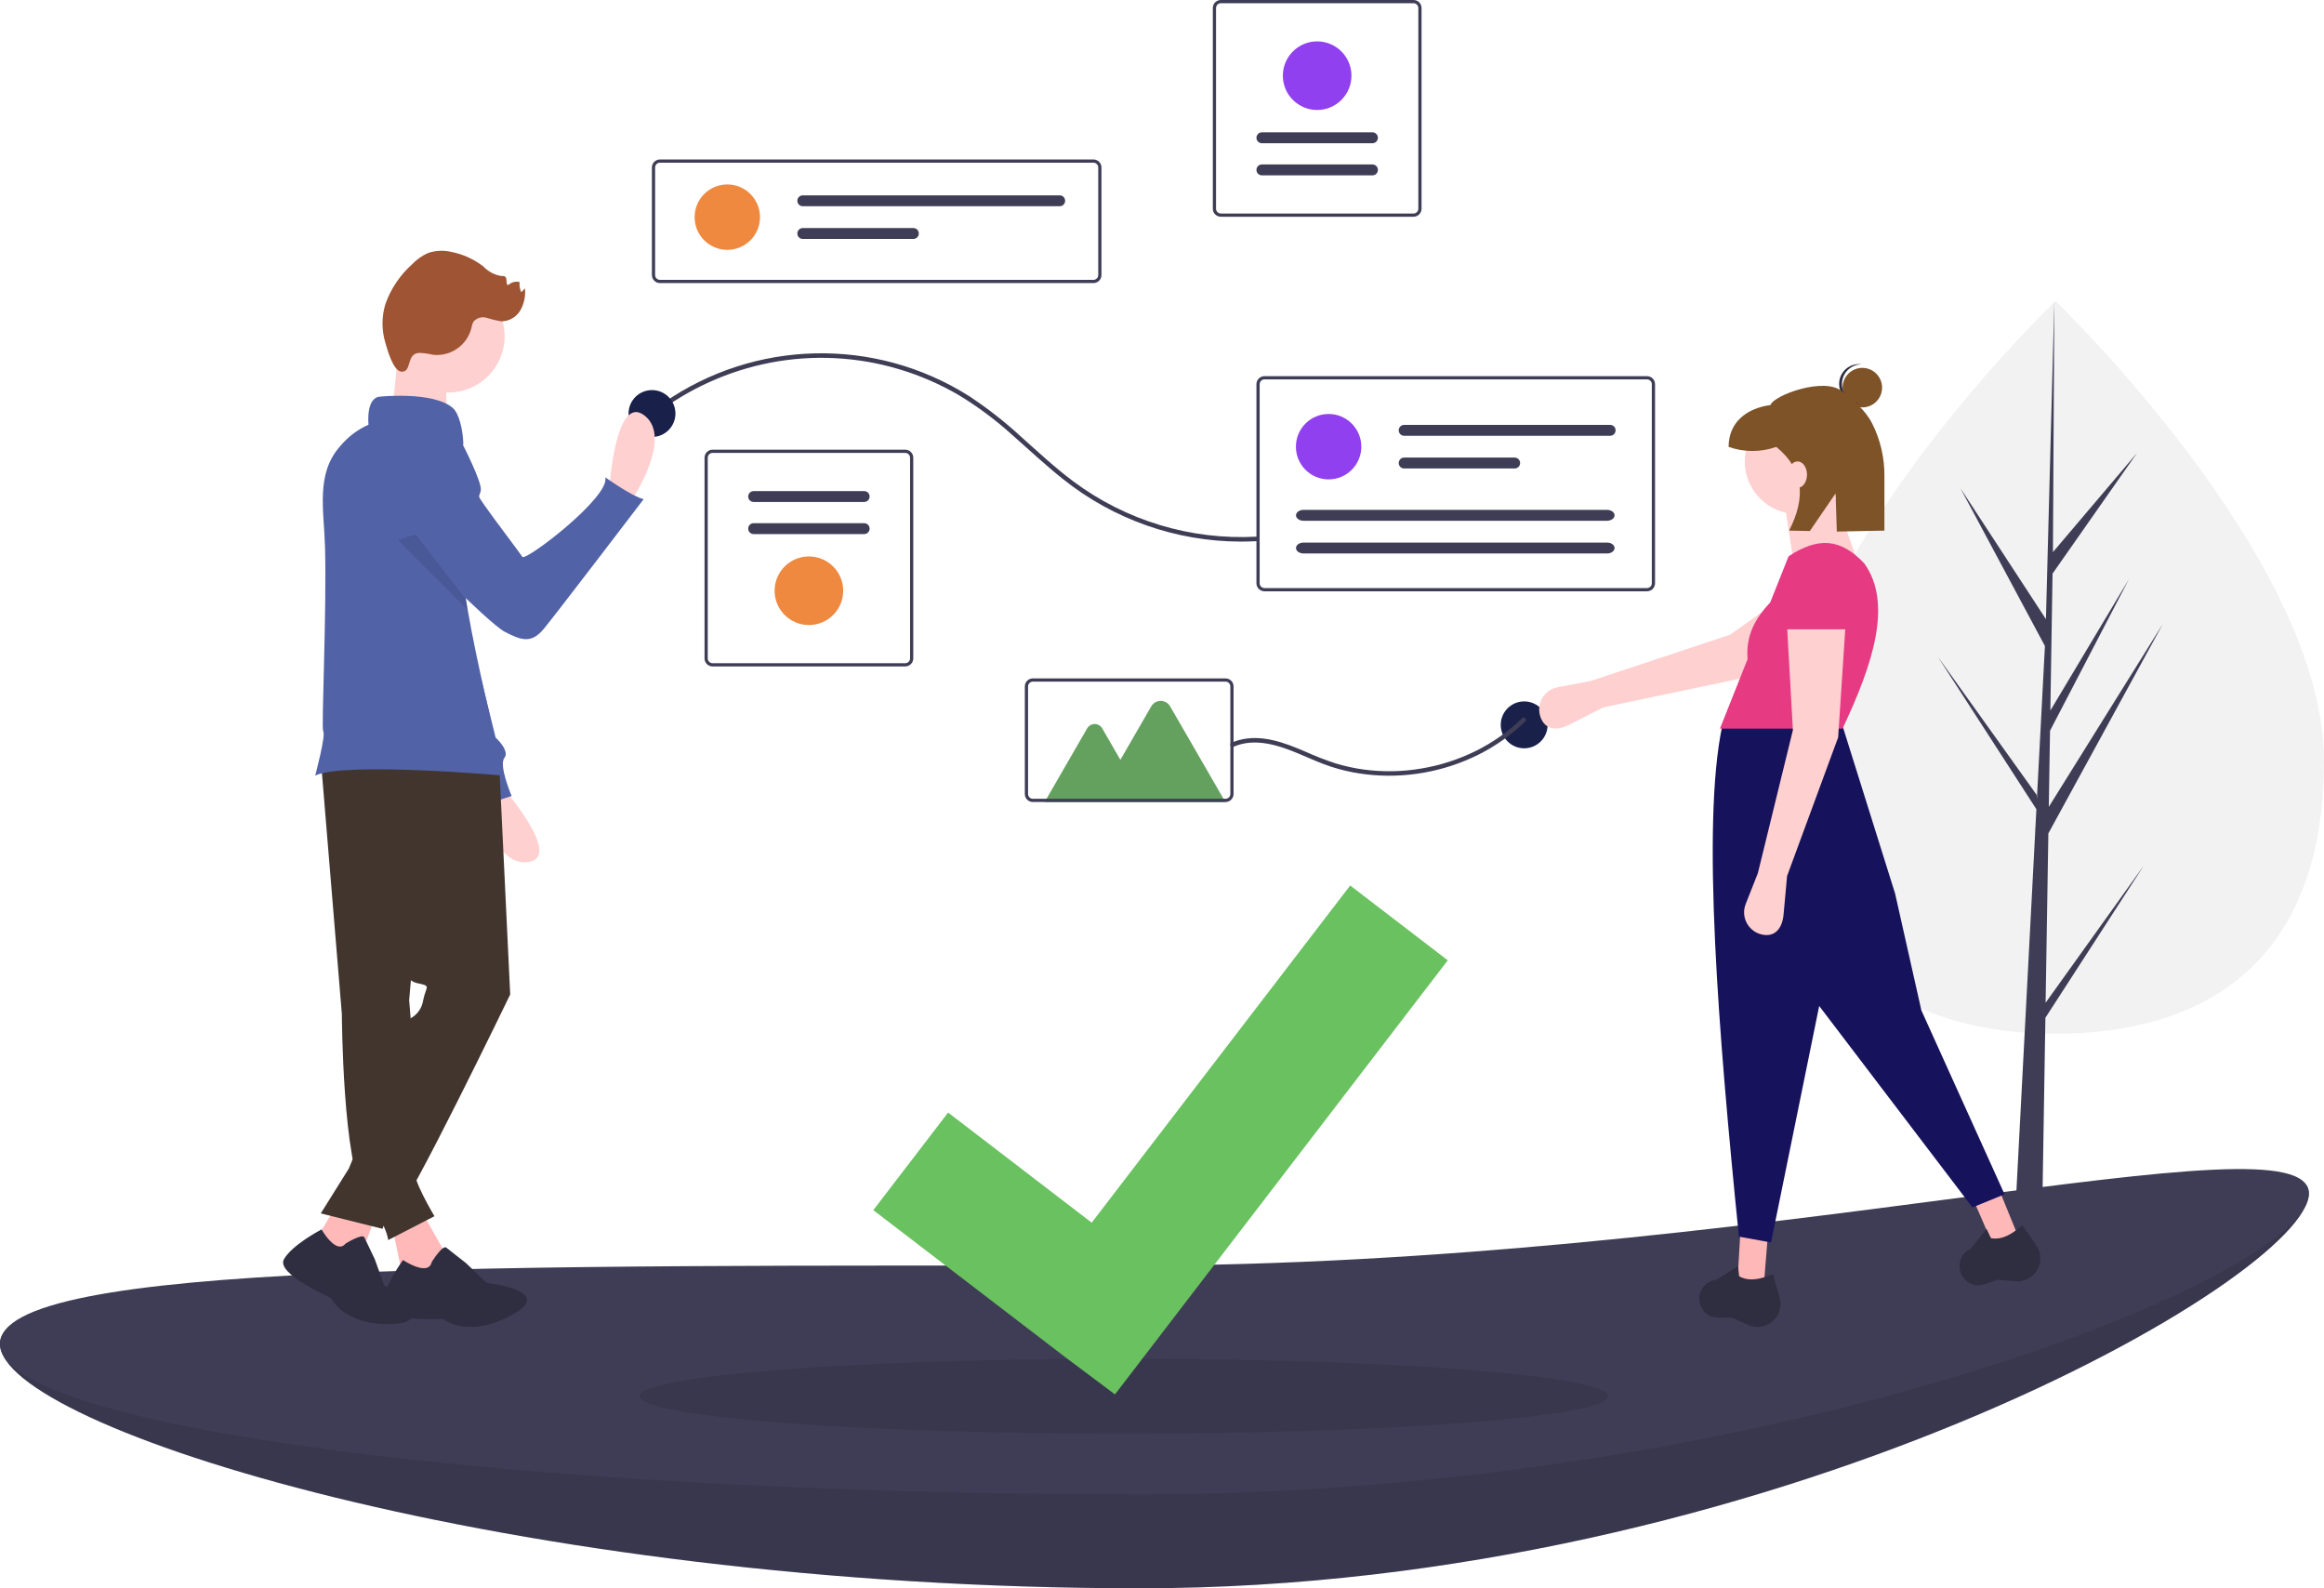 <?xml version="1.0" encoding="utf-8"?>
<!-- Generator: Adobe Illustrator 24.0.0, SVG Export Plug-In . SVG Version: 6.00 Build 0)  -->
<svg version="1.1" id="Layer_1" xmlns="http://www.w3.org/2000/svg" xmlns:xlink="http://www.w3.org/1999/xlink" x="0px" y="0px"
	 viewBox="0 0 318.44 217.597" style="enable-background:new 0 0 318.44 217.597;" xml:space="preserve">
<style type="text/css">
	.st0{fill:#F2F2F2;}
	.st1{fill:#3F3D56;}
	.st2{opacity:0.1;enable-background:new    ;}
	.st3{fill:#EF8940;}
	.st4{fill:#9140EF;}
	.st5{fill:#19204A;}
	.st6{fill:#64A15E;}
	.st7{fill:#FFD0D0;}
	.st8{fill:#FFB8B8;}
	.st9{fill:#16125C;}
	.st10{fill:#2F2E41;}
	.st11{fill:#E63A83;}
	.st12{fill:#7E5328;}
	.st13{fill:#5162A7;}
	.st14{fill:#FFB9B9;}
	.st15{fill:#41352E;}
	.st16{fill:none;stroke:#3F3D56;stroke-miterlimit:10;}
	.st17{fill:#9F5433;}
	.st18{fill:#69C160;}
</style>
<g id="Group_2315" transform="translate(2516 -14678.422)">
	<path id="Path_387" class="st0" d="M-2197.56,14782.642c0,27.719-16.478,37.4-36.8,37.4c-20.322,0-36.8-9.678-36.8-37.4
		c0-27.722,36.795-62.978,36.795-62.978S-2197.56,14754.924-2197.56,14782.642z"/>
	<path id="Path_388" class="st1" d="M-2235.706,14815.798l0.377-23.2l15.687-28.699l-15.628,25.064l0.169-10.431l10.811-20.763
		l-10.766,18l0,0l0.3-18.761l11.577-16.529l-11.524,13.584l0.191-34.4l-1.2,45.538l0.1-1.879l-11.77-18.018l11.582,21.623
		l-1.1,20.951l-0.033-0.556l-13.565-18.96l13.528,20.924l-0.137,2.62l-0.025,0.039l0.011,0.215l-2.783,53.155h3.722l0.446-27.456
		l13.5-20.873L-2235.706,14815.798z"/>
	<path id="Path_389" class="st1" d="M-2199.639,14841.933c0,11.379-73.818,54.086-160.112,54.086s-156.249-22.1-156.249-33.481
		c0-11.383,68.238,2.146,154.532,2.146S-2199.639,14830.556-2199.639,14841.933z"/>
	<path id="Path_390" class="st2" d="M-2199.639,14841.933c0,11.379-73.818,54.086-160.112,54.086s-156.249-22.1-156.249-33.481
		c0-11.383,68.238,2.146,154.532,2.146S-2199.639,14830.556-2199.639,14841.933z"/>
	<path id="Path_391" class="st1" d="M-2199.639,14841.935c0,11.379-73.818,41.208-160.112,41.208s-156.249-9.225-156.249-20.6
		s68.238-10.731,154.532-10.731S-2199.639,14830.556-2199.639,14841.935z"/>
	<ellipse id="Ellipse_84" class="st2" cx="-2362.003" cy="14869.7" rx="66.351" ry="5.132"/>
	<g id="Group_2311" transform="translate(-2477.211 14678.422)">
		<path id="Path_338" class="st1" d="M111.036,38.782h-59.4c-0.608,0-1.1-0.492-1.1-1.1v0V22.948c0-0.608,0.492-1.1,1.1-1.1l0,0
			h59.4c0.608,0,1.1,0.492,1.1,1.1v0v14.734C112.136,38.29,111.644,38.782,111.036,38.782L111.036,38.782z M51.636,22.288
			c-0.364,0.001-0.659,0.296-0.66,0.66v14.734c0.001,0.364,0.296,0.659,0.66,0.66h59.4c0.364-0.001,0.659-0.296,0.66-0.66V22.948
			c-0.001-0.364-0.296-0.659-0.66-0.66H51.636z"/>
		<circle id="Ellipse_76" class="st3" cx="60.868" cy="29.75" r="4.481"/>
		<path id="Path_339" class="st1" d="M71.212,26.762c-0.413,0-0.747,0.334-0.747,0.747c0,0.413,0.334,0.747,0.747,0.747l0,0h35.2
			c0.413,0,0.747-0.334,0.747-0.747c0-0.413-0.334-0.747-0.747-0.747H71.212z"/>
		<path id="Path_340" class="st1" d="M71.212,31.243c-0.413,0-0.747,0.334-0.747,0.747c0,0.413,0.334,0.747,0.747,0.747l0,0h15.149
			c0.413,0,0.747-0.334,0.747-0.747c0-0.413-0.334-0.747-0.747-0.747H71.212z"/>
		<path id="Path_341" class="st1" d="M85.249,91.302h-26.4c-0.608,0-1.1-0.492-1.1-1.1l0,0V62.708c0-0.608,0.492-1.1,1.1-1.1l0,0
			h26.4c0.608,0,1.1,0.492,1.1,1.1l0,0v27.493C86.35,90.809,85.858,91.301,85.249,91.302C85.25,91.302,85.249,91.302,85.249,91.302z
			 M58.849,62.049c-0.364,0.001-0.659,0.296-0.66,0.66v27.493c0.001,0.364,0.296,0.659,0.66,0.66h26.4
			c0.364-0.001,0.659-0.296,0.66-0.66V62.708c-0.001-0.364-0.296-0.659-0.66-0.66L58.849,62.049z"/>
		<path id="Path_342" class="st1" d="M64.475,67.278c-0.413,0.002-0.746,0.337-0.744,0.75c0.002,0.41,0.334,0.742,0.744,0.744
			h15.149c0.413-0.002,0.746-0.337,0.744-0.75c-0.002-0.41-0.334-0.742-0.744-0.744H64.475z"/>
		<path id="Path_343" class="st1" d="M64.475,71.678c-0.413,0.002-0.746,0.337-0.744,0.75c0.002,0.41,0.334,0.742,0.744,0.744
			h15.149c0.413-0.002,0.746-0.337,0.744-0.75c-0.002-0.41-0.334-0.742-0.744-0.744H64.475z"/>
		<path id="Path_344" class="st3" d="M72.049,85.632c-2.596,0-4.7-2.104-4.7-4.7s2.104-4.7,4.7-4.7s4.7,2.104,4.7,4.7
			S74.645,85.632,72.049,85.632L72.049,85.632z"/>
		<path id="Path_345" class="st1" d="M128.494,0h26.4c0.607,0,1.1,0.492,1.1,1.1v27.493c0,0.608-0.492,1.1-1.1,1.1h-26.4
			c-0.607,0-1.1-0.492-1.1-1.1V1.1C127.394,0.492,127.887,0,128.494,0z M154.894,29.253c0.364-0.001,0.659-0.296,0.66-0.66V1.1
			c-0.001-0.364-0.296-0.659-0.66-0.66h-26.4c-0.364,0.001-0.659,0.296-0.66,0.66v27.493c0.001,0.364,0.296,0.659,0.66,0.66H154.894
			z"/>
		<path id="Path_346" class="st1" d="M149.269,24.023c0.413,0,0.747-0.334,0.747-0.747c0-0.413-0.334-0.747-0.747-0.747H134.12
			c-0.413,0-0.747,0.334-0.747,0.747c0,0.413,0.334,0.747,0.747,0.747H149.269z"/>
		<path id="Path_347" class="st1" d="M149.269,19.624c0.413,0,0.747-0.334,0.747-0.747c0-0.413-0.334-0.747-0.747-0.747H134.12
			c-0.413,0-0.747,0.334-0.747,0.747c0,0.413,0.334,0.747,0.747,0.747H149.269z"/>
		<path id="Path_348" class="st4" d="M141.69,5.669c2.596,0,4.7,2.104,4.7,4.7c0,2.596-2.104,4.7-4.7,4.7
			c-2.596,0-4.7-2.104-4.7-4.7C136.99,7.773,139.094,5.669,141.69,5.669L141.69,5.669z"/>
		<path id="Path_349" class="st1" d="M50.878,56.88c4.672-3.617,10.129-6.084,15.931-7.2c5.848-1.116,11.879-0.807,17.583,0.9
			c2.865,0.854,5.618,2.047,8.2,3.555c2.601,1.576,5.045,3.398,7.3,5.439c2.318,2.032,4.56,4.154,6.981,6.067
			c6.91,5.523,15.487,8.541,24.333,8.56c0.733,0,1.464-0.02,2.191-0.06c0.4-0.022,0.4-0.64,0-0.618
			c-9.016,0.497-17.92-2.194-25.153-7.6c-2.508-1.876-4.8-4.02-7.137-6.1c-2.231-2.059-4.628-3.93-7.166-5.594
			c-12.861-8.103-29.322-7.728-41.8,0.953c-0.58,0.4-1.147,0.825-1.705,1.259C50.127,56.687,50.567,57.121,50.878,56.88z"/>
		<circle id="Ellipse_77" class="st5" cx="50.549" cy="56.654" r="3.212"/>
		<circle id="Ellipse_78" class="st5" cx="170.058" cy="99.306" r="3.212"/>
		<path id="Path_350" class="st1" d="M186.887,81.007h-52.416c-0.607,0-1.1-0.492-1.1-1.1V52.634c0-0.608,0.492-1.1,1.1-1.1h52.417
			c0.607,0,1.1,0.492,1.1,1.1v27.273C187.988,80.515,187.496,81.007,186.887,81.007C186.888,81.007,186.887,81.007,186.887,81.007z
			 M134.471,51.974c-0.364,0.001-0.659,0.296-0.66,0.66v27.273c0.001,0.364,0.296,0.659,0.66,0.66h52.417
			c0.364-0.001,0.659-0.296,0.66-0.66V52.634c-0.001-0.364-0.296-0.659-0.66-0.66H134.471z"/>
		<circle id="Ellipse_79" class="st4" cx="143.26" cy="61.196" r="4.481"/>
		<path id="Path_351" class="st1" d="M153.61,58.209c-0.413,0.002-0.746,0.337-0.744,0.75c0.002,0.41,0.334,0.742,0.744,0.744
			h28.224c0.413,0.002,0.748-0.331,0.75-0.744c0.002-0.413-0.331-0.748-0.744-0.75c-0.002,0-0.004,0-0.006,0H153.61z"/>
		<path id="Path_352" class="st1" d="M153.61,62.689c-0.413,0.002-0.746,0.337-0.744,0.75c0.002,0.41,0.334,0.742,0.744,0.744
			h15.149c0.413-0.002,0.746-0.337,0.744-0.75c-0.002-0.41-0.334-0.742-0.744-0.744H153.61z"/>
		<path id="Path_353" class="st1" d="M139.822,69.852c-0.568,0-1.03,0.335-1.03,0.747s0.462,0.747,1.03,0.747h41.591
			c0.568,0,1.03-0.335,1.03-0.747s-0.462-0.747-1.03-0.747H139.822z"/>
		<path id="Path_354" class="st1" d="M139.822,74.333c-0.568,0-1.03,0.335-1.03,0.747s0.462,0.747,1.03,0.747h41.591
			c0.568,0,1.03-0.335,1.03-0.747s-0.462-0.747-1.03-0.747H139.822z"/>
		<path id="Path_355" class="st1" d="M130.257,102.297c2.957-1.283,6.259-0.164,9.046,1.018c1.436,0.609,2.856,1.259,4.341,1.74
			c1.25,0.403,2.53,0.707,3.828,0.907c2.605,0.399,5.254,0.415,7.863,0.048c2.622-0.366,5.178-1.109,7.588-2.206
			c2.396-1.086,4.611-2.534,6.567-4.294c0.249-0.225,0.493-0.455,0.732-0.69c0.285-0.279-0.153-0.716-0.437-0.437
			c-1.883,1.836-4.045,3.362-6.406,4.522c-2.351,1.156-4.859,1.962-7.443,2.391c-2.593,0.437-5.237,0.483-7.843,0.135
			c-1.3-0.176-2.584-0.455-3.84-0.835c-1.443-0.469-2.858-1.019-4.239-1.646c-2.813-1.208-5.939-2.391-9.03-1.558
			c-0.354,0.098-0.701,0.222-1.037,0.37C129.581,101.918,129.895,102.454,130.257,102.297z"/>
		<path id="Path_356" class="st6" d="M129.115,109.879H104.35l5.828-10.094c0.329-0.569,1.057-0.764,1.626-0.435
			c0.181,0.104,0.331,0.255,0.435,0.435l2.49,4.312l4.233-7.332c0.411-0.713,1.323-0.957,2.035-0.546
			c0.227,0.131,0.415,0.319,0.546,0.546L129.115,109.879z"/>
		<path id="Path_357" class="st1" d="M129.137,109.876h-26.4c-0.607,0-1.1-0.492-1.1-1.1V94.042c0-0.608,0.492-1.1,1.1-1.1h26.4
			c0.607,0,1.1,0.492,1.1,1.1v14.734C130.237,109.384,129.745,109.876,129.137,109.876z M102.737,93.382
			c-0.364,0.001-0.659,0.296-0.66,0.66v14.734c0,0.365,0.295,0.66,0.66,0.66h26.4c0.365,0,0.66-0.296,0.66-0.66V94.042
			c-0.001-0.364-0.296-0.659-0.66-0.66L102.737,93.382z"/>
		<path id="Path_358" class="st7" d="M180.916,96.909l-4.706,2.389c-1.679,0.853-3.3,0.707-3.921-1.071l0,0
			c-0.566-1.623,0.291-3.397,1.913-3.963c0.148-0.052,0.3-0.092,0.454-0.121l4.472-0.835l19.154-6.355l11.6-8.227l4.253,6.776
			l-13.404,7.239L180.916,96.909z"/>
		<path id="Path_359" class="st8" d="M202.881,176.222l-3.6-0.6l0.4-6.8h3.8L202.881,176.222z"/>
		<path id="Path_360" class="st8" d="M237.823,169.58l-3.484,1.087l-2.707-6.251l3.392-1.713L237.823,169.58z"/>
		<path id="Path_361" class="st9" d="M235.882,163.621l-4.4,1.8l-21-27.6l-6.6,32.4l-4.4-0.8c-2.823-27.934-5.124-56.427-2.3-69.9
			l16.3-0.7l7.4,23.6l3.6,16L235.882,163.621z"/>
		<path id="Path_362" class="st10" d="M202.683,181.721L202.683,181.721c-0.658,0.141-1.344,0.068-1.958-0.208l-2.139-0.962
			c-1.793-0.092-3.014,0.265-4.013-1.038c-0.574-0.759-0.69-1.769-0.305-2.638l0,0c0.382-0.872,1.204-1.471,2.152-1.566l2.938-1.851
			l0.154,1.388c1.343,0.761,2.936,0.432,4.625-0.308l0.922,3.227c0.479,1.677-0.492,3.426-2.169,3.905
			C202.821,181.69,202.753,181.707,202.683,181.721L202.683,181.721z"/>
		<path id="Path_363" class="st10" d="M239.248,175.102L239.248,175.102c-0.577,0.347-1.25,0.501-1.92,0.439l-2.335-0.216
			c-1.726,0.5-2.765,1.23-4.132,0.321c-0.79-0.532-1.229-1.451-1.146-2.4l0,0c0.078-0.949,0.662-1.782,1.527-2.179l2.177-2.7
			l0.6,1.262c1.517,0.283,2.918-0.545,4.275-1.794l1.92,2.753c0.998,1.431,0.647,3.4-0.784,4.398
			c-0.058,0.041-0.118,0.079-0.178,0.116L239.248,175.102z"/>
		<circle id="Ellipse_80" class="st7" cx="207.481" cy="63.216" r="7.2"/>
		<path id="Path_364" class="st7" d="M216.281,78.417l-9.4-2l-1.2-7.8l6.6-1.4L216.281,78.417z"/>
		<path id="Path_365" class="st11" d="M213.681,99.818h-16.8l3.787-9.508c-0.275-3.271,1.111-5.678,3.1-7.773l2.517-6.321
			c4.068-2.677,7.135-2.477,10.4,1C220.554,82.7,217.873,90.941,213.681,99.818z"/>
		<path id="Path_366" class="st7" d="M206.08,120.019l-0.478,5.256c-0.171,1.876-1.156,3.171-2.992,2.752l0,0
			c-1.675-0.384-2.722-2.053-2.339-3.728c0.035-0.153,0.081-0.302,0.139-0.448l1.67-4.232l4.8-19.6l-0.8-14.2h8l-1,15.2
			L206.08,120.019z"/>
		<path id="Path_367" class="st11" d="M214.681,86.218h-9.2l0.645-6c0.087-2.152,1.801-3.882,3.952-3.989l0,0
			c2.297-0.114,4.252,1.655,4.366,3.952c0.001,0.016,0.002,0.032,0.002,0.048L214.681,86.218z"/>
		<circle id="Ellipse_81" class="st12" cx="216.392" cy="53.106" r="2.706"/>
		<path id="Path_368" class="st10" d="M213.604,52.444c0.09-1.426,1.276-2.535,2.705-2.53c-0.056-0.007-0.111-0.016-0.168-0.019
			c-1.489-0.123-2.796,0.986-2.919,2.475c-0.123,1.489,0.986,2.796,2.475,2.919c0.032,0.003,0.065,0.005,0.097,0.006
			c0.057,0,0.113,0,0.169,0C214.547,55.118,213.513,53.868,213.604,52.444z"/>
		<path id="Path_369" class="st12" d="M213.588,53.6c-2.414-2-9.337,0.543-9.783,1.889c-3.264,0.445-5.735,2.349-5.735,5.735l0,0
			c2.113,0.748,4.42,0.748,6.533,0c3.8,3.1,4.064,7,1.751,11.47l2.845,0.057l3.527-5.155l0.169,5.229l6.522-0.131v-7.493
			c0.021-2.491-0.553-4.952-1.673-7.177C216.728,56.049,215.151,54.896,213.588,53.6z"/>
		<ellipse id="Ellipse_82" class="st7" cx="207.515" cy="65.027" rx="1.294" ry="1.812"/>
		<path id="Path_370" class="st7" d="M44.673,67.327c0,0,0.779-13.485,4.823-10.421S47.73,68.577,47.73,68.577L44.673,67.327z"/>
		<path id="Path_371" class="st7" d="M29.626,107.325c0,0,8.984,10.086,3.958,10.779s-7-9.5-7-9.5L29.626,107.325z"/>
		<path id="Path_372" class="st13" d="M17.903,59.582L17.903,59.582c2.306,0.607,4.022,2.539,4.353,4.9l2.858,20.341l4.006,16.225
			c0,0,2,1.8,1.2,2.8s1,5.208,1,5.208l-5.008,1.6c0,0-0.6-4.207-1.6-4.407c-0.88-0.176-10.733-26.5-13.108-32.874
			c-0.327-0.879-0.513-1.379-0.513-1.379S11.493,58.581,17.903,59.582z"/>
		<path id="Path_373" class="st14" d="M18.817,165.657l3.076,5.451c2.382,5.086,0.265,6.009-5.575,3.489l-1.331-6.436
			L18.817,165.657z"/>
		<path id="Path_374" class="st10" d="M20.368,172.901c0,0,1.46-2.377,1.988-1.979s2.706,2.122,2.706,2.122l2.837,2.718
			c0,0,9.586,1.013,3.495,4.372s-9.458,0.574-9.458,0.574s-8.532,0.444-8.394-1.937s2.889-6.146,2.889-6.146
			S19.901,174.952,20.368,172.901z"/>
		<path id="Path_375" class="st15" d="M5.168,104.042l2.885,34.892c0,0,0.1,20.859,3.172,24.9s3.172,6.056,3.172,6.056l6.344-3.268
			c0,0-3.268-5.446-2.6-6.279c0.415-0.529,0.71-1.141,0.865-1.795l-1.73-21.531l3.268-37.488L5.168,104.042z"/>
		<path id="Path_376" class="st16" d="M9.589,169.886"/>
		<path id="Path_377" class="st14" d="M13.049,165.657l-2.691,7.113l-6.1-2.552l3.22-5.33L13.049,165.657z"/>
		<path id="Path_378" class="st10" d="M8.56,170.374c0,0,2.289-1.431,2.575-0.858s1.431,3,1.431,3l1.288,3.577
			c0,0,7.869,5.008,1.145,5.294s-8.442-3.577-8.442-3.577s-7.583-3.291-6.439-5.294s5.151-4.081,5.151-4.081
			S7.272,171.948,8.56,170.374z"/>
		<path id="Path_379" class="st15" d="M29.583,104.138l1.538,32.105c0,0-14.034,29.029-15.572,29.8
			c-0.926,0.478-1.619,1.31-1.922,2.307l-8.459-2.115l3.845-6.152l8.459-20.57c0.939-0.514,1.58-1.44,1.73-2.5
			c0.385-1.922,1.153-1.922-0.769-2.307c-1.104-0.22-1.905-1.181-1.922-2.307l-6.344-29.221L29.583,104.138z"/>
		<circle id="Ellipse_83" class="st7" cx="22.662" cy="46.079" r="7.69"/>
		<path id="Path_380" class="st7" d="M15.837,46.561c0,0-0.577,9.8-1.346,10.766s8.074,0.769,8.074,0.769s-0.577-8.267,0-9.036
			S15.837,46.561,15.837,46.561z"/>
		<path id="Path_381" class="st13" d="M30.158,106.253c0,0-21.724-1.922-25.76,0c0,0,1.486-5.512,1.1-6.088
			c-0.279-0.421,0.491-16.122,0.249-25.179c-0.137-5.111-1.316-10.1,2.112-13.9c1.043-1.247,2.357-2.239,3.842-2.9
			c0,0-0.384-3.652,1.538-3.844c0,0,7.307-0.77,10,1.538c0.86,0.733,1.4,2.967,1.458,4.891c-1.331,6.547-0.86,13.811,0.361,21.347
			c0.075,0.479,0.157,0.96,0.239,1.441C26.593,91.038,28.553,98.744,30.158,106.253z"/>
		<path id="Path_382" class="st17" d="M18.645,48.342c0.651,0.027,1.297,0.117,1.931,0.267c2.402,0.242,4.622-1.306,5.224-3.644
			c0.041-0.303,0.131-0.597,0.267-0.871c0.443-0.536,1.165-0.754,1.83-0.552c0.648,0.208,1.309,0.369,1.98,0.482
			c1.074,0.005,2.071-0.559,2.62-1.482c0.529-0.918,0.753-1.98,0.642-3.034l-0.5,0.528c-0.204-0.433-0.283-0.914-0.228-1.389
			c-0.542-0.144-1.121,0.004-1.527,0.391c-0.444,0.047-0.109-0.823-0.438-1.124c-0.161-0.098-0.352-0.134-0.537-0.1
			c-0.938-0.147-1.801-0.602-2.452-1.294c-1.289-1.005-2.796-1.692-4.4-2.007c-1.064-0.252-2.177-0.198-3.211,0.156
			c-0.816,0.366-1.553,0.889-2.168,1.538c-1.645,1.468-2.898,3.325-3.643,5.4c-0.535,1.716-0.551,3.552-0.044,5.276
			c0.265,0.9,1.065,3.962,2.236,4.034C17.697,51.008,16.814,48.455,18.645,48.342z"/>
		<path id="Path_383" class="st13" d="M21.828,60.527l2.755,0.3c0,0,2.7,5.247,2.508,6.341s-0.624,0.43,0.593,2.181
			s4.671,6.277,5.1,6.941s12.088-8.232,11.363-10.9c0,0,3.683,2.642,5.26,2.994c0,0-12.017,15.76-13.692,17.777
			s-3.022,1.6-5.324,0.407S16.447,73.446,16.447,73.446L21.828,60.527z"/>
		<path id="Path_384" class="st2" d="M25.298,83.565l-9.576-9.576l2.423-0.79l6.913,8.925
			C25.133,82.602,25.215,83.088,25.298,83.565z"/>
	</g>
	<path id="Path_414" class="st18" d="M-2317.623,14809.988l-13.371-10.253l-35.419,46.192l-19.674-15.083l-10.253,13.37
		l26.356,20.18l0,0l6.759,5.064L-2317.623,14809.988z"/>
</g>
</svg>

